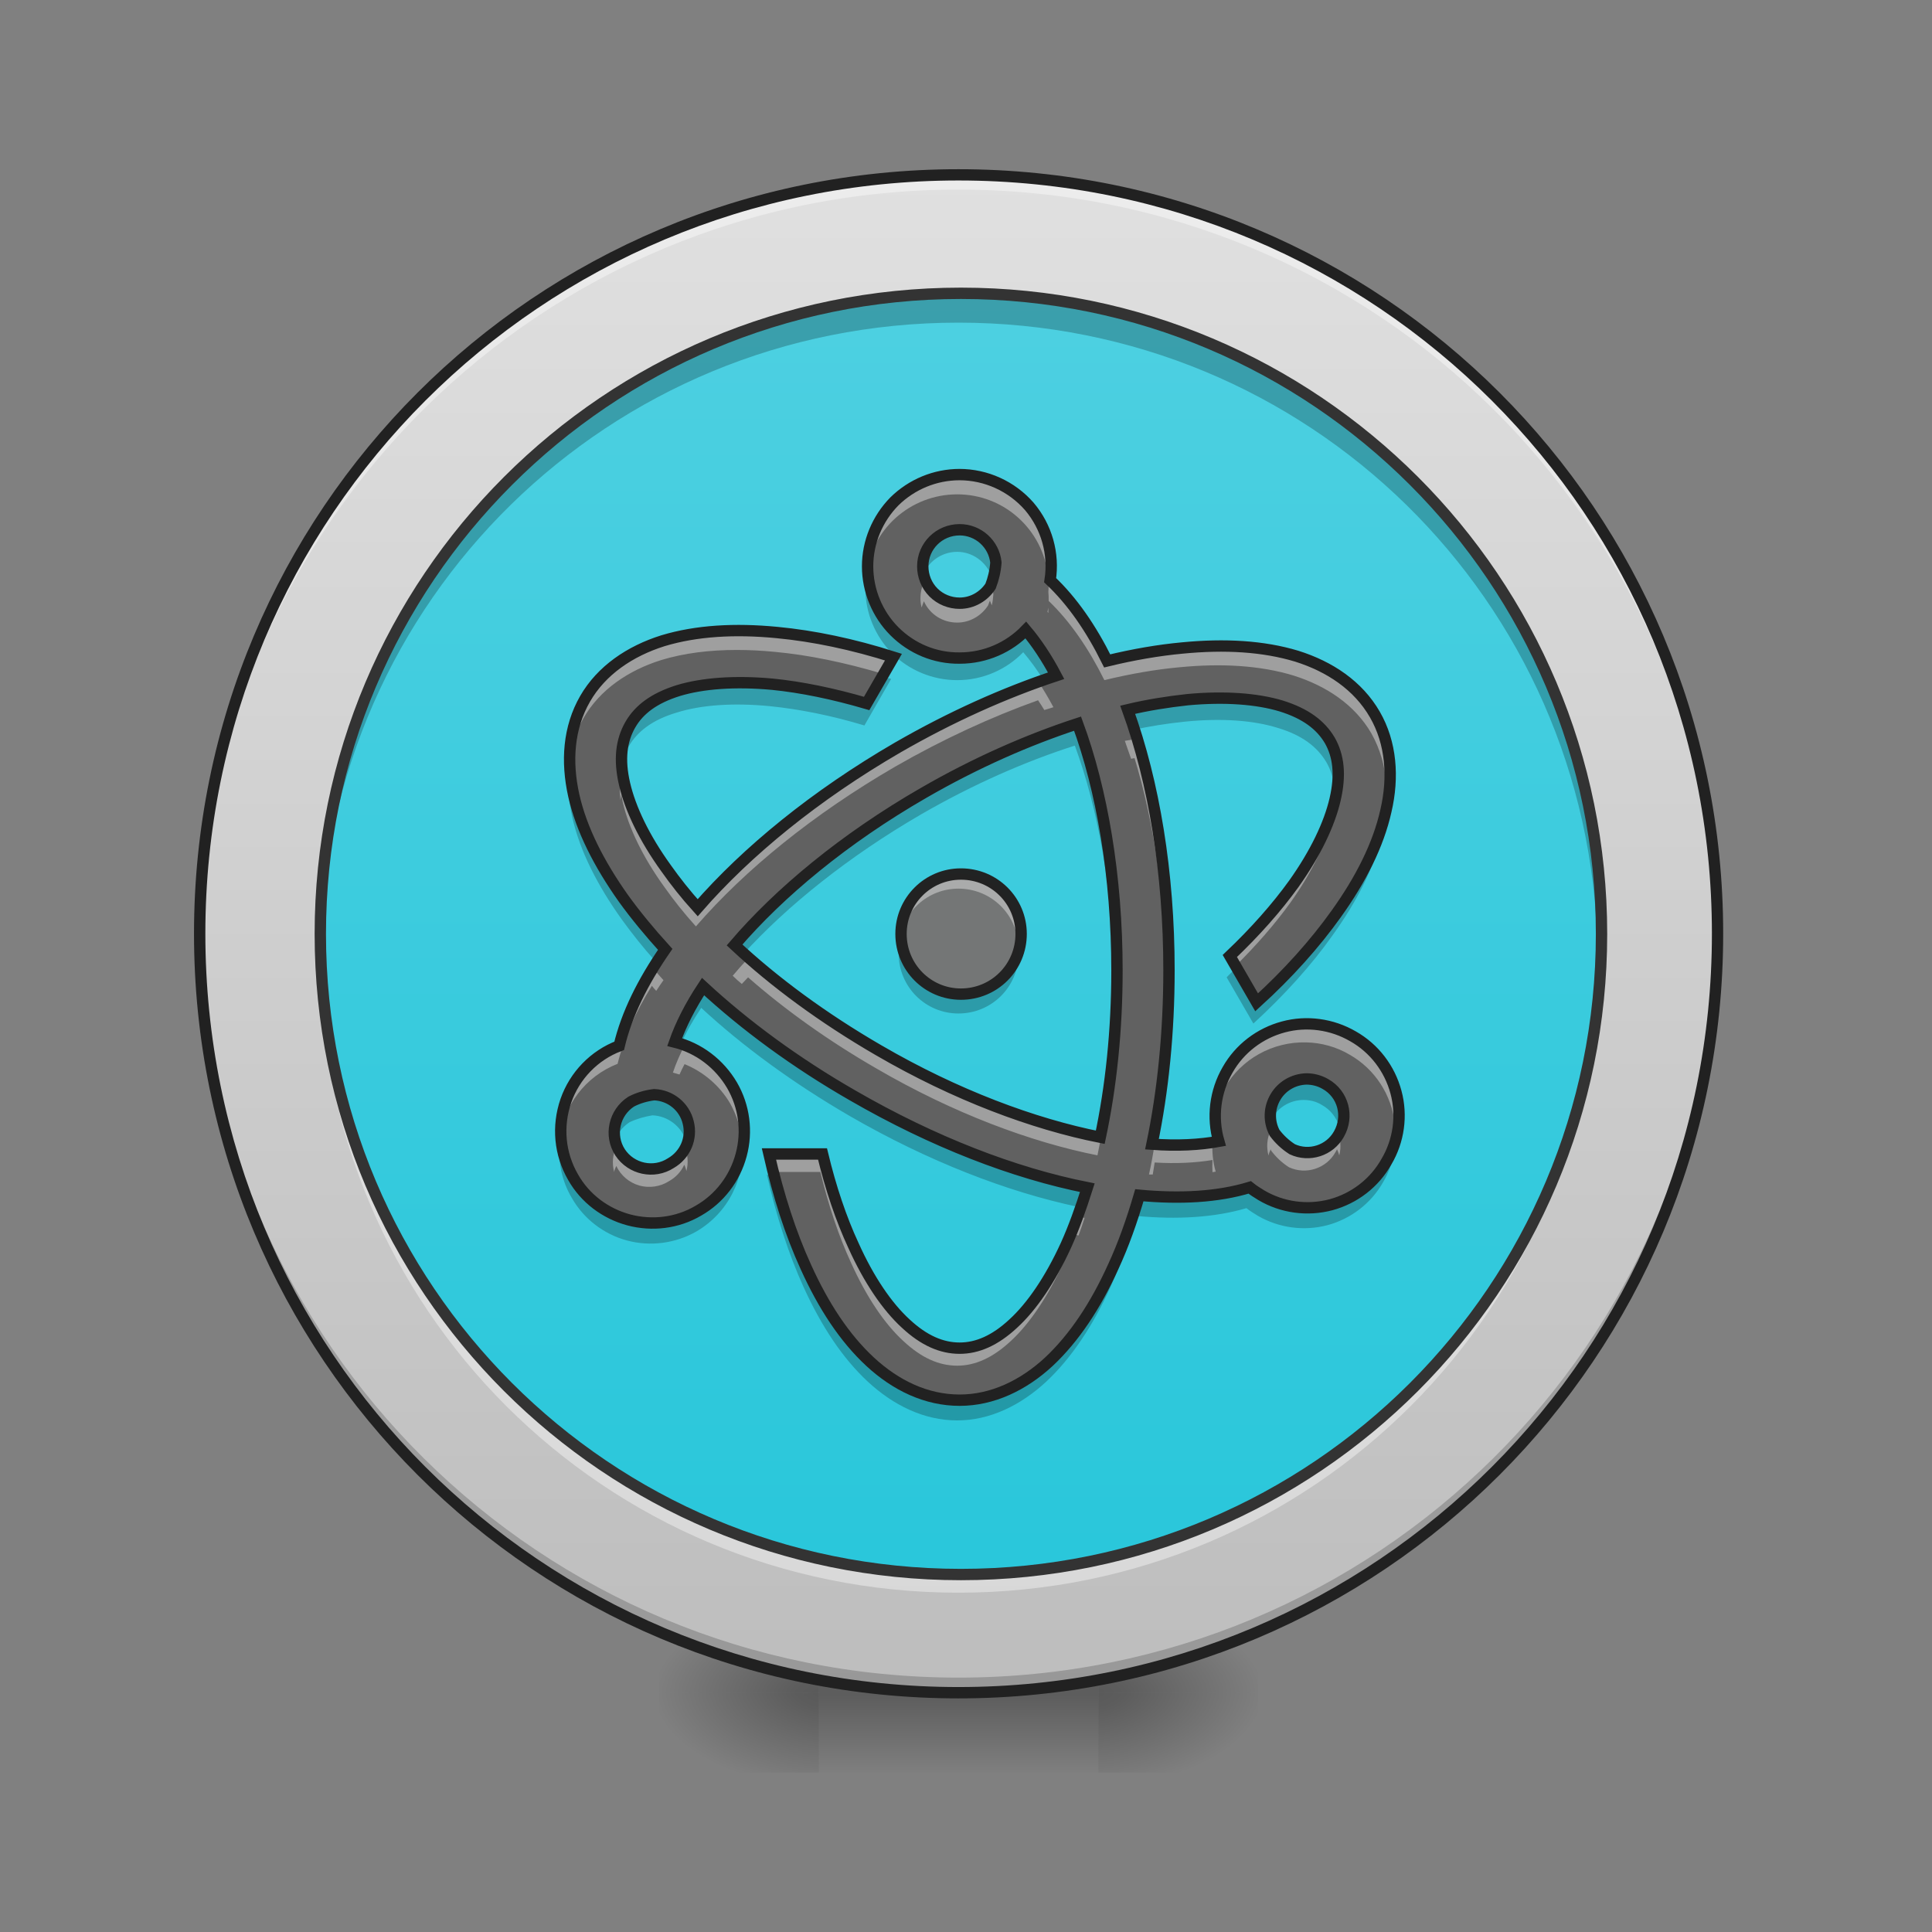 <?xml version="1.0" encoding="UTF-8"?>
<svg xmlns="http://www.w3.org/2000/svg" xmlns:xlink="http://www.w3.org/1999/xlink" width="24px" height="24px" viewBox="0 0 24 24" version="1.1">
<rect x="0" y="0" width="24" height="24" fill="#808080" stroke="none"/>
<defs>
<radialGradient id="radial0" gradientUnits="userSpaceOnUse" cx="450.909" cy="189.579" fx="450.909" fy="189.579" r="21.167" gradientTransform="matrix(0,-0.059,-0.105,-0,33.392,47.696)">
<stop offset="0" style="stop-color:rgb(0%,0%,0%);stop-opacity:0.314;"/>
<stop offset="0.222" style="stop-color:rgb(0%,0%,0%);stop-opacity:0.275;"/>
<stop offset="1" style="stop-color:rgb(0%,0%,0%);stop-opacity:0;"/>
</radialGradient>
<radialGradient id="radial1" gradientUnits="userSpaceOnUse" cx="450.909" cy="189.579" fx="450.909" fy="189.579" r="21.167" gradientTransform="matrix(-0,0.059,0.105,0,-9.578,-5.646)">
<stop offset="0" style="stop-color:rgb(0%,0%,0%);stop-opacity:0.314;"/>
<stop offset="0.222" style="stop-color:rgb(0%,0%,0%);stop-opacity:0.275;"/>
<stop offset="1" style="stop-color:rgb(0%,0%,0%);stop-opacity:0;"/>
</radialGradient>
<radialGradient id="radial2" gradientUnits="userSpaceOnUse" cx="450.909" cy="189.579" fx="450.909" fy="189.579" r="21.167" gradientTransform="matrix(-0,-0.059,0.105,-0,-9.578,47.696)">
<stop offset="0" style="stop-color:rgb(0%,0%,0%);stop-opacity:0.314;"/>
<stop offset="0.222" style="stop-color:rgb(0%,0%,0%);stop-opacity:0.275;"/>
<stop offset="1" style="stop-color:rgb(0%,0%,0%);stop-opacity:0;"/>
</radialGradient>
<radialGradient id="radial3" gradientUnits="userSpaceOnUse" cx="450.909" cy="189.579" fx="450.909" fy="189.579" r="21.167" gradientTransform="matrix(0,0.059,-0.105,0,33.392,-5.646)">
<stop offset="0" style="stop-color:rgb(0%,0%,0%);stop-opacity:0.314;"/>
<stop offset="0.222" style="stop-color:rgb(0%,0%,0%);stop-opacity:0.275;"/>
<stop offset="1" style="stop-color:rgb(0%,0%,0%);stop-opacity:0;"/>
</radialGradient>
<linearGradient id="linear0" gradientUnits="userSpaceOnUse" x1="255.323" y1="233.5" x2="255.323" y2="254.667" gradientTransform="matrix(0.01,0,0,0.047,9.349,10.079)">
<stop offset="0" style="stop-color:rgb(0%,0%,0%);stop-opacity:0.275;"/>
<stop offset="1" style="stop-color:rgb(0%,0%,0%);stop-opacity:0;"/>
</linearGradient>
<linearGradient id="linear1" gradientUnits="userSpaceOnUse" x1="285.75" y1="233.5" x2="285.75" y2="-168.667" gradientTransform="matrix(0.047,0,0,0.047,0,10.079)">
<stop offset="0" style="stop-color:rgb(74.118%,74.118%,74.118%);stop-opacity:1;"/>
<stop offset="1" style="stop-color:rgb(87.843%,87.843%,87.843%);stop-opacity:1;"/>
</linearGradient>
<linearGradient id="linear2" gradientUnits="userSpaceOnUse" x1="254" y1="233.5" x2="254" y2="-136.917" gradientTransform="matrix(0.047,0,0,0.047,0,10.079)">
<stop offset="0" style="stop-color:rgb(14.902%,77.647%,85.49%);stop-opacity:1;"/>
<stop offset="1" style="stop-color:rgb(30.196%,81.569%,88.235%);stop-opacity:1;"/>
</linearGradient>
<linearGradient id="linear3" gradientUnits="userSpaceOnUse" x1="254" y1="265.25" x2="254" y2="-179.25" gradientTransform="matrix(0.011,0,0,0.011,0.969,1.412)">
<stop offset="0" style="stop-color:rgb(38.039%,38.039%,38.039%);stop-opacity:1;"/>
<stop offset="1" style="stop-color:rgb(45.882%,45.882%,45.882%);stop-opacity:1;"/>
</linearGradient>
<filter id="alpha" filterUnits="objectBoundingBox" x="0%" y="0%" width="100%" height="100%">
  <feColorMatrix type="matrix" in="SourceGraphic" values="0 0 0 0 1 0 0 0 0 1 0 0 0 0 1 0 0 0 1 0"/>
</filter>
<mask id="mask0">
  <g filter="url(#alpha)">
<rect x="0" y="0" width="24" height="24" style="fill:rgb(0%,0%,0%);fill-opacity:0.99;stroke:none;"/>
  </g>
</mask>
<linearGradient id="linear4" gradientUnits="userSpaceOnUse" x1="238.125" y1="32.417" x2="269.875" y2="32.417" gradientTransform="matrix(0.011,0,0,0.011,0.969,1.412)">
<stop offset="0" style="stop-color:rgb(38.039%,38.039%,38.039%);stop-opacity:1;"/>
<stop offset="1" style="stop-color:rgb(45.882%,45.882%,45.882%);stop-opacity:1;"/>
</linearGradient>
<clipPath id="clip1">
  <rect x="0" y="0" width="24" height="24"/>
</clipPath>
<g id="surface5" clip-path="url(#clip1)">
<path style=" stroke:none;fill-rule:nonzero;fill:url(#linear4);" d="M 11.906 10.855 C 12.32 10.855 12.652 11.188 12.652 11.598 C 12.652 12.012 12.32 12.344 11.906 12.344 C 11.496 12.344 11.164 12.012 11.164 11.598 C 11.164 11.188 11.496 10.855 11.906 10.855 Z M 11.906 10.855 "/>
</g>
<mask id="mask1">
  <g filter="url(#alpha)">
<rect x="0" y="0" width="24" height="24" style="fill:rgb(0%,0%,0%);fill-opacity:0.99;stroke:none;"/>
  </g>
</mask>
<clipPath id="clip2">
  <rect x="0" y="0" width="24" height="24"/>
</clipPath>
<g id="surface8" clip-path="url(#clip2)">
<path style=" stroke:none;fill-rule:nonzero;fill:rgb(100%,100%,100%);fill-opacity:0.392;" d="M 11.906 10.855 C 11.496 10.855 11.164 11.188 11.164 11.598 C 11.164 11.629 11.164 11.66 11.168 11.691 C 11.215 11.324 11.527 11.039 11.906 11.039 C 12.289 11.039 12.602 11.324 12.645 11.691 C 12.648 11.66 12.652 11.629 12.652 11.598 C 12.652 11.188 12.32 10.855 11.906 10.855 Z M 11.906 10.855 "/>
</g>
<mask id="mask2">
  <g filter="url(#alpha)">
<rect x="0" y="0" width="24" height="24" style="fill:rgb(0%,0%,0%);fill-opacity:0.99;stroke:none;"/>
  </g>
</mask>
<clipPath id="clip3">
  <rect x="0" y="0" width="24" height="24"/>
</clipPath>
<g id="surface11" clip-path="url(#clip3)">
<path style=" stroke:none;fill-rule:nonzero;fill:rgb(0%,0%,0%);fill-opacity:0.235;" d="M 11.172 11.723 C 11.168 11.762 11.164 11.805 11.164 11.848 C 11.164 12.258 11.496 12.59 11.906 12.59 C 12.32 12.59 12.652 12.258 12.652 11.848 C 12.652 11.805 12.648 11.762 12.641 11.723 C 12.582 12.074 12.277 12.344 11.906 12.344 C 11.539 12.344 11.23 12.074 11.172 11.723 Z M 11.172 11.723 "/>
</g>
<mask id="mask3">
  <g filter="url(#alpha)">
<rect x="0" y="0" width="24" height="24" style="fill:rgb(0%,0%,0%);fill-opacity:0.99;stroke:none;"/>
  </g>
</mask>
<clipPath id="clip4">
  <rect x="0" y="0" width="24" height="24"/>
</clipPath>
<g id="surface14" clip-path="url(#clip4)">
<path style="fill:none;stroke-width:3;stroke-linecap:round;stroke-linejoin:round;stroke:rgb(12.941%,12.941%,12.941%);stroke-opacity:1;stroke-miterlimit:4;" d="M 253.976 16.561 C 262.808 16.561 269.891 23.644 269.891 32.393 C 269.891 41.226 262.808 48.308 253.976 48.308 C 245.227 48.308 238.144 41.226 238.144 32.393 C 238.144 23.644 245.227 16.561 253.976 16.561 Z M 253.976 16.561 " transform="matrix(0.047,0,0,0.047,0,10.079)"/>
</g>
</defs>
<g id="surface1">
<path style=" stroke:none;fill-rule:nonzero;fill:url(#radial0);" d="M 13.645 21.027 L 15.629 21.027 L 15.629 20.031 L 13.645 20.031 Z M 13.645 21.027 "/>
<path style=" stroke:none;fill-rule:nonzero;fill:url(#radial1);" d="M 10.172 21.027 L 8.188 21.027 L 8.188 22.02 L 10.172 22.02 Z M 10.172 21.027 "/>
<path style=" stroke:none;fill-rule:nonzero;fill:url(#radial2);" d="M 10.172 21.027 L 8.188 21.027 L 8.188 20.031 L 10.172 20.031 Z M 10.172 21.027 "/>
<path style=" stroke:none;fill-rule:nonzero;fill:url(#radial3);" d="M 13.645 21.027 L 15.629 21.027 L 15.629 22.02 L 13.645 22.02 Z M 13.645 21.027 "/>
<path style=" stroke:none;fill-rule:nonzero;fill:url(#linear0);" d="M 10.172 20.777 L 13.645 20.777 L 13.645 22.02 L 10.172 22.02 Z M 10.172 20.777 "/>
<path style=" stroke:none;fill-rule:nonzero;fill:url(#linear1);" d="M 11.906 2.172 C 17.113 2.172 21.336 6.391 21.336 11.598 C 21.336 16.805 17.113 21.027 11.906 21.027 C 6.703 21.027 2.48 16.805 2.48 11.598 C 2.48 6.391 6.703 2.172 11.906 2.172 Z M 11.906 2.172 "/>
<path style=" stroke:none;fill-rule:nonzero;fill:rgb(0%,0%,0%);fill-opacity:0.196;" d="M 11.906 21.027 C 6.684 21.027 2.48 16.82 2.48 11.598 C 2.48 11.566 2.48 11.539 2.48 11.508 C 2.531 16.688 6.715 20.84 11.906 20.84 C 17.098 20.84 21.285 16.688 21.332 11.508 C 21.332 11.539 21.336 11.566 21.336 11.598 C 21.336 16.82 17.129 21.027 11.906 21.027 Z M 11.906 21.027 "/>
<path style=" stroke:none;fill-rule:nonzero;fill:rgb(100%,100%,100%);fill-opacity:0.392;" d="M 11.906 2.172 C 6.684 2.172 2.48 6.375 2.48 11.598 C 2.48 11.629 2.48 11.66 2.48 11.691 C 2.531 6.512 6.715 2.355 11.906 2.355 C 17.098 2.355 21.285 6.512 21.332 11.691 C 21.332 11.66 21.336 11.629 21.336 11.598 C 21.336 6.375 17.129 2.172 11.906 2.172 Z M 11.906 2.172 "/>
<path style=" stroke:none;fill-rule:nonzero;fill:rgb(12.941%,12.941%,12.941%);fill-opacity:1;" d="M 11.906 2.102 C 6.648 2.102 2.41 6.34 2.41 11.598 C 2.41 16.859 6.648 21.098 11.906 21.098 C 17.168 21.098 21.406 16.859 21.406 11.598 C 21.406 6.34 17.168 2.102 11.906 2.102 Z M 11.906 2.242 C 17.094 2.242 21.266 6.414 21.266 11.598 C 21.266 16.785 17.094 20.957 11.906 20.957 C 6.723 20.957 2.551 16.785 2.551 11.598 C 2.551 6.414 6.723 2.242 11.906 2.242 Z M 11.906 2.242 "/>
<path style=" stroke:none;fill-rule:nonzero;fill:url(#linear2);" d="M 11.906 3.66 C 16.293 3.66 19.844 7.215 19.844 11.598 C 19.844 15.984 16.293 19.535 11.906 19.535 C 7.523 19.535 3.969 15.984 3.969 11.598 C 3.969 7.215 7.523 3.66 11.906 3.66 Z M 11.906 3.66 "/>
<path style=" stroke:none;fill-rule:nonzero;fill:rgb(0%,0%,0%);fill-opacity:0.235;" d="M 11.906 3.66 C 7.508 3.66 3.969 7.199 3.969 11.598 C 3.969 11.656 3.969 11.715 3.973 11.773 C 4.062 7.453 7.566 4.008 11.906 4.008 C 16.246 4.008 19.754 7.453 19.844 11.773 C 19.844 11.715 19.844 11.656 19.844 11.598 C 19.844 7.199 16.305 3.66 11.906 3.66 Z M 11.906 3.66 "/>
<path style=" stroke:none;fill-rule:nonzero;fill:rgb(100%,100%,100%);fill-opacity:0.392;" d="M 3.969 11.723 C 3.969 11.766 3.969 11.805 3.969 11.848 C 3.969 16.246 7.508 19.785 11.906 19.785 C 16.305 19.785 19.844 16.246 19.844 11.848 C 19.844 11.805 19.844 11.766 19.844 11.723 C 19.777 16.062 16.266 19.535 11.906 19.535 C 7.551 19.535 4.035 16.062 3.969 11.723 Z M 3.969 11.723 "/>
<path style="fill:none;stroke-width:3;stroke-linecap:round;stroke-linejoin:miter;stroke:rgb(20%,20%,20%);stroke-opacity:1;stroke-miterlimit:4;" d="M 253.976 -136.924 C 347.55 -136.924 423.293 -61.098 423.293 32.393 C 423.293 125.967 347.55 201.71 253.976 201.71 C 160.485 201.71 84.659 125.967 84.659 32.393 C 84.659 -61.098 160.485 -136.924 253.976 -136.924 Z M 253.976 -136.924 " transform="matrix(0.047,0,0,0.047,0,10.079)"/>
<path style=" stroke:none;fill-rule:nonzero;fill:url(#linear3);" d="M 11.891 5.906 C 11.586 5.906 11.297 6.027 11.082 6.238 C 10.871 6.453 10.75 6.742 10.75 7.043 C 10.75 7.344 10.871 7.637 11.082 7.848 C 11.297 8.062 11.586 8.184 11.891 8.18 C 12.211 8.18 12.504 8.047 12.711 7.832 C 12.84 7.984 12.969 8.176 13.086 8.398 C 12.449 8.609 11.785 8.906 11.121 9.289 C 10.105 9.879 9.258 10.57 8.645 11.273 C 8.496 11.109 8.367 10.945 8.254 10.785 C 7.98 10.406 7.809 10.043 7.738 9.738 C 7.668 9.434 7.699 9.199 7.809 9.008 C 7.918 8.816 8.105 8.676 8.406 8.582 C 8.703 8.492 9.105 8.461 9.57 8.504 C 9.926 8.539 10.324 8.621 10.738 8.742 L 11.07 8.168 C 10.566 8.008 10.082 7.906 9.629 7.863 C 9.105 7.812 8.629 7.84 8.215 7.965 C 7.805 8.094 7.453 8.332 7.25 8.684 C 7.043 9.043 7.016 9.461 7.109 9.883 C 7.203 10.301 7.422 10.73 7.727 11.16 C 7.879 11.371 8.051 11.578 8.242 11.789 C 7.965 12.191 7.766 12.59 7.672 12.984 C 7.363 13.102 7.121 13.352 7.012 13.664 C 6.902 13.98 6.934 14.324 7.102 14.613 C 7.25 14.875 7.5 15.062 7.789 15.141 C 8.082 15.219 8.395 15.18 8.652 15.027 C 8.914 14.879 9.105 14.629 9.184 14.336 C 9.262 14.047 9.223 13.734 9.07 13.473 C 8.914 13.207 8.66 13.012 8.359 12.938 C 8.434 12.727 8.551 12.492 8.711 12.25 C 9.23 12.73 9.855 13.191 10.562 13.598 C 11.562 14.176 12.566 14.562 13.473 14.742 C 13.391 15 13.305 15.242 13.207 15.457 C 13.012 15.883 12.785 16.215 12.555 16.426 C 12.328 16.637 12.109 16.73 11.891 16.73 C 11.668 16.73 11.449 16.637 11.223 16.426 C 10.992 16.215 10.766 15.883 10.574 15.457 C 10.422 15.129 10.293 14.746 10.191 14.324 L 9.527 14.324 C 9.645 14.84 9.797 15.312 9.984 15.723 C 10.203 16.207 10.465 16.605 10.781 16.898 C 11.098 17.191 11.477 17.375 11.891 17.375 C 12.297 17.375 12.68 17.191 12.996 16.898 C 13.309 16.605 13.574 16.207 13.793 15.723 C 13.918 15.453 14.023 15.156 14.117 14.836 C 14.621 14.883 15.086 14.859 15.484 14.738 C 15.527 14.773 15.578 14.805 15.629 14.836 C 15.887 14.988 16.199 15.031 16.492 14.953 C 16.781 14.875 17.031 14.684 17.18 14.418 C 17.332 14.16 17.375 13.848 17.297 13.559 C 17.219 13.266 17.027 13.016 16.766 12.867 C 16.504 12.715 16.191 12.672 15.902 12.75 C 15.609 12.828 15.359 13.02 15.211 13.281 C 15.055 13.551 15.016 13.871 15.102 14.168 C 14.867 14.211 14.586 14.227 14.273 14.203 C 14.41 13.547 14.484 12.816 14.484 12.047 C 14.484 10.832 14.297 9.719 13.973 8.82 C 14.219 8.762 14.465 8.723 14.715 8.695 C 15.176 8.652 15.578 8.684 15.875 8.773 C 16.176 8.867 16.363 9.008 16.477 9.199 C 16.586 9.391 16.613 9.625 16.543 9.93 C 16.473 10.234 16.301 10.598 16.031 10.977 C 15.82 11.27 15.555 11.57 15.238 11.871 L 15.57 12.445 C 15.961 12.09 16.293 11.719 16.555 11.352 C 16.863 10.922 17.078 10.492 17.172 10.074 C 17.27 9.656 17.238 9.23 17.035 8.879 C 16.828 8.52 16.477 8.285 16.066 8.156 C 15.652 8.031 15.176 8.004 14.652 8.055 C 14.355 8.082 14.039 8.137 13.719 8.215 C 13.52 7.812 13.285 7.473 13.012 7.215 C 13.062 6.887 12.969 6.555 12.754 6.301 C 12.535 6.051 12.219 5.906 11.887 5.906 Z M 11.891 6.59 C 12.121 6.59 12.316 6.766 12.34 6.996 C 12.332 7.102 12.309 7.199 12.273 7.289 C 12.191 7.414 12.051 7.5 11.891 7.5 C 11.77 7.5 11.652 7.453 11.566 7.367 C 11.48 7.281 11.434 7.164 11.434 7.043 C 11.434 6.793 11.637 6.59 11.891 6.59 Z M 13.352 8.992 C 13.652 9.809 13.84 10.879 13.84 12.051 C 13.84 12.793 13.766 13.492 13.633 14.117 C 12.805 13.953 11.84 13.594 10.887 13.039 C 10.199 12.641 9.59 12.191 9.102 11.734 C 9.656 11.086 10.465 10.414 11.441 9.852 C 12.09 9.477 12.742 9.191 13.352 8.992 Z M 16.188 13.395 C 16.266 13.395 16.348 13.414 16.422 13.457 C 16.645 13.582 16.715 13.859 16.59 14.078 C 16.477 14.281 16.223 14.363 16.012 14.266 C 15.926 14.211 15.852 14.141 15.793 14.062 C 15.719 13.922 15.723 13.754 15.805 13.617 C 15.883 13.484 16.027 13.398 16.188 13.395 Z M 8.105 13.59 C 8.309 13.598 8.48 13.738 8.527 13.934 C 8.578 14.133 8.488 14.336 8.312 14.438 C 8.102 14.574 7.82 14.512 7.684 14.305 C 7.547 14.094 7.609 13.812 7.82 13.676 C 7.91 13.629 8.008 13.602 8.105 13.59 Z M 8.105 13.59 "/>
<path style=" stroke:none;fill-rule:nonzero;fill:rgb(100%,100%,100%);fill-opacity:0.392;" d="M 11.891 5.906 C 11.586 5.906 11.297 6.027 11.082 6.238 C 10.871 6.453 10.75 6.742 10.75 7.043 C 10.75 7.082 10.754 7.121 10.758 7.16 C 10.816 6.582 11.305 6.141 11.891 6.141 C 12.473 6.141 12.957 6.578 13.02 7.16 C 13.051 6.84 12.949 6.52 12.734 6.281 C 12.516 6.043 12.211 5.906 11.891 5.906 Z M 12.297 7.227 C 12.289 7.246 12.281 7.27 12.273 7.289 C 12.191 7.414 12.051 7.5 11.891 7.5 C 11.711 7.5 11.551 7.398 11.477 7.234 C 11.449 7.293 11.434 7.359 11.434 7.43 C 11.434 7.469 11.438 7.508 11.449 7.547 C 11.457 7.52 11.465 7.496 11.477 7.469 C 11.551 7.633 11.711 7.734 11.891 7.734 C 12.051 7.734 12.191 7.648 12.273 7.523 C 12.281 7.504 12.289 7.48 12.297 7.461 C 12.305 7.48 12.312 7.5 12.32 7.52 C 12.332 7.477 12.336 7.43 12.34 7.383 C 12.336 7.328 12.32 7.273 12.297 7.227 Z M 13.023 7.23 C 13.027 7.27 13.027 7.309 13.023 7.352 C 13.027 7.387 13.027 7.426 13.027 7.465 C 13.293 7.719 13.523 8.055 13.719 8.449 C 14.039 8.371 14.355 8.316 14.652 8.289 C 15.176 8.238 15.652 8.266 16.066 8.391 C 16.477 8.52 16.828 8.754 17.035 9.109 C 17.145 9.305 17.207 9.52 17.219 9.746 C 17.238 9.438 17.184 9.137 17.035 8.879 C 16.828 8.52 16.477 8.285 16.066 8.156 C 15.652 8.031 15.176 8.004 14.652 8.055 C 14.355 8.082 14.039 8.137 13.719 8.215 C 13.523 7.82 13.293 7.484 13.023 7.23 Z M 13.02 7.547 C 13.02 7.562 13.016 7.582 13.012 7.602 C 13.016 7.605 13.02 7.609 13.023 7.613 C 13.023 7.59 13.023 7.566 13.02 7.547 Z M 9.152 7.84 C 8.812 7.84 8.5 7.879 8.215 7.965 C 7.805 8.094 7.453 8.332 7.25 8.684 C 7.098 8.949 7.043 9.246 7.062 9.555 C 7.078 9.332 7.137 9.113 7.25 8.918 C 7.453 8.566 7.805 8.328 8.215 8.199 C 8.5 8.113 8.812 8.074 9.152 8.074 C 9.309 8.074 9.465 8.082 9.629 8.098 C 10.047 8.137 10.492 8.23 10.957 8.367 L 11.055 8.199 C 11.039 8.184 11.023 8.164 11.008 8.148 C 10.523 8 10.062 7.902 9.629 7.863 C 9.465 7.848 9.309 7.84 9.152 7.84 Z M 12.895 8.465 C 12.316 8.672 11.719 8.945 11.121 9.289 C 10.105 9.879 9.258 10.57 8.645 11.273 C 8.496 11.109 8.367 10.945 8.254 10.785 C 7.98 10.406 7.809 10.043 7.738 9.738 C 7.73 9.703 7.723 9.668 7.719 9.633 C 7.699 9.727 7.695 9.828 7.707 9.938 C 7.711 9.914 7.715 9.891 7.719 9.867 C 7.723 9.902 7.73 9.938 7.738 9.973 C 7.809 10.277 7.98 10.641 8.254 11.02 C 8.367 11.18 8.496 11.344 8.645 11.508 C 9.258 10.801 10.105 10.113 11.121 9.523 C 11.719 9.18 12.316 8.906 12.895 8.699 C 12.922 8.738 12.949 8.781 12.973 8.82 C 13.012 8.809 13.051 8.797 13.086 8.785 C 13.023 8.668 12.961 8.562 12.895 8.465 Z M 14.094 9.184 C 14.055 9.191 14.012 9.195 13.973 9.203 C 14 9.277 14.023 9.352 14.051 9.426 C 14.062 9.422 14.078 9.422 14.094 9.418 C 14.336 10.215 14.473 11.152 14.484 12.16 C 14.484 12.125 14.484 12.086 14.484 12.047 C 14.484 10.992 14.344 10.012 14.094 9.184 Z M 16.562 9.824 C 16.559 9.859 16.551 9.895 16.543 9.93 C 16.473 10.234 16.301 10.598 16.031 10.977 C 15.82 11.27 15.555 11.57 15.238 11.871 L 15.324 12.023 C 15.602 11.75 15.84 11.477 16.031 11.211 C 16.301 10.832 16.473 10.469 16.543 10.164 C 16.551 10.129 16.559 10.094 16.562 10.059 C 16.57 10.082 16.574 10.105 16.574 10.129 C 16.586 10.016 16.582 9.918 16.562 9.824 Z M 9.293 11.906 C 9.227 11.977 9.16 12.051 9.102 12.121 C 9.137 12.156 9.176 12.191 9.215 12.223 C 9.242 12.195 9.266 12.168 9.293 12.141 C 9.746 12.539 10.285 12.926 10.887 13.273 C 11.84 13.828 12.805 14.188 13.633 14.352 C 13.754 13.781 13.828 13.145 13.84 12.473 C 13.84 12.5 13.84 12.523 13.84 12.551 C 13.84 12.512 13.84 12.473 13.84 12.434 C 13.84 12.367 13.84 12.305 13.84 12.238 C 13.828 12.91 13.754 13.547 13.633 14.117 C 12.805 13.953 11.84 13.594 10.887 13.039 C 10.285 12.691 9.746 12.305 9.293 11.906 Z M 8.098 12.012 C 7.895 12.336 7.75 12.664 7.672 12.984 C 7.195 13.168 6.902 13.648 6.953 14.16 C 6.996 13.734 7.273 13.371 7.672 13.215 C 7.75 12.898 7.895 12.57 8.098 12.246 C 8.113 12.266 8.133 12.289 8.152 12.309 C 8.18 12.266 8.211 12.219 8.242 12.176 C 8.191 12.121 8.145 12.066 8.098 12.012 Z M 16.227 12.715 C 15.809 12.703 15.418 12.922 15.211 13.281 C 15.09 13.488 15.039 13.73 15.066 13.969 C 15.082 13.809 15.133 13.656 15.211 13.516 C 15.418 13.156 15.809 12.938 16.227 12.949 C 16.414 12.953 16.602 13.004 16.766 13.102 C 17.082 13.281 17.289 13.605 17.328 13.965 C 17.371 13.52 17.152 13.09 16.766 12.867 C 16.602 12.77 16.414 12.719 16.227 12.715 Z M 8.504 12.984 C 8.445 13.102 8.395 13.215 8.359 13.324 C 8.387 13.332 8.414 13.34 8.441 13.348 C 8.461 13.305 8.48 13.262 8.504 13.219 C 8.742 13.316 8.941 13.488 9.07 13.707 C 9.148 13.848 9.199 14 9.215 14.16 C 9.238 13.922 9.188 13.68 9.07 13.473 C 8.941 13.254 8.742 13.082 8.504 12.984 Z M 15.785 14.043 C 15.738 14.141 15.73 14.25 15.758 14.355 C 15.762 14.328 15.773 14.301 15.785 14.277 C 15.785 14.285 15.789 14.289 15.793 14.297 C 15.852 14.375 15.926 14.445 16.012 14.5 C 16.223 14.598 16.477 14.516 16.59 14.312 C 16.598 14.301 16.602 14.289 16.609 14.277 C 16.621 14.301 16.629 14.328 16.637 14.352 C 16.664 14.25 16.652 14.137 16.609 14.043 C 16.602 14.055 16.598 14.066 16.59 14.078 C 16.477 14.281 16.223 14.363 16.012 14.266 C 15.926 14.211 15.852 14.141 15.793 14.062 C 15.789 14.055 15.785 14.051 15.785 14.043 Z M 15.062 14.176 C 14.852 14.211 14.609 14.223 14.344 14.207 C 14.324 14.336 14.301 14.465 14.273 14.59 C 14.289 14.59 14.305 14.59 14.32 14.59 C 14.328 14.543 14.336 14.492 14.344 14.441 C 14.609 14.457 14.852 14.445 15.062 14.41 C 15.059 14.461 15.059 14.512 15.062 14.562 C 15.078 14.559 15.09 14.555 15.102 14.555 C 15.066 14.43 15.055 14.305 15.062 14.176 Z M 8.5 14.234 C 8.461 14.32 8.395 14.391 8.312 14.438 C 8.203 14.508 8.066 14.527 7.941 14.492 C 7.816 14.457 7.711 14.367 7.656 14.25 C 7.609 14.344 7.602 14.453 7.629 14.559 C 7.633 14.531 7.645 14.508 7.656 14.484 C 7.711 14.602 7.816 14.691 7.941 14.727 C 8.066 14.762 8.203 14.742 8.312 14.672 C 8.395 14.625 8.461 14.555 8.5 14.469 C 8.512 14.492 8.52 14.52 8.527 14.547 C 8.555 14.441 8.543 14.332 8.5 14.234 Z M 9.527 14.324 C 9.547 14.402 9.566 14.48 9.586 14.559 L 10.191 14.559 C 10.293 14.98 10.422 15.363 10.574 15.691 C 10.766 16.117 10.992 16.449 11.223 16.66 C 11.449 16.871 11.668 16.965 11.891 16.965 C 12.109 16.965 12.328 16.871 12.555 16.66 C 12.785 16.449 13.012 16.117 13.207 15.691 C 13.258 15.578 13.305 15.461 13.352 15.336 C 13.367 15.34 13.383 15.344 13.398 15.348 C 13.426 15.273 13.449 15.203 13.473 15.129 C 13.43 15.121 13.391 15.109 13.352 15.102 C 13.305 15.227 13.258 15.348 13.207 15.457 C 13.012 15.883 12.785 16.215 12.555 16.426 C 12.328 16.637 12.109 16.73 11.891 16.73 C 11.668 16.73 11.449 16.637 11.223 16.426 C 10.992 16.215 10.766 15.883 10.574 15.457 C 10.422 15.129 10.293 14.746 10.191 14.324 Z M 9.527 14.324 "/>
<path style=" stroke:none;fill-rule:nonzero;fill:rgb(0%,0%,0%);fill-opacity:0.235;" d="M 11.891 6.59 C 11.637 6.59 11.434 6.793 11.434 7.043 C 11.434 7.09 11.441 7.133 11.453 7.176 C 11.512 6.992 11.684 6.855 11.891 6.855 C 12.078 6.855 12.25 6.977 12.316 7.156 C 12.328 7.105 12.336 7.051 12.34 6.996 C 12.316 6.766 12.121 6.59 11.891 6.59 Z M 13.016 7.176 C 13.016 7.188 13.016 7.203 13.012 7.215 C 13.016 7.219 13.02 7.223 13.023 7.227 C 13.02 7.207 13.02 7.191 13.016 7.176 Z M 10.758 7.18 C 10.754 7.223 10.75 7.266 10.75 7.312 C 10.75 7.613 10.871 7.902 11.082 8.117 C 11.297 8.328 11.586 8.449 11.891 8.449 C 12.211 8.449 12.504 8.316 12.711 8.102 C 12.793 8.199 12.879 8.312 12.957 8.441 C 13 8.426 13.043 8.414 13.086 8.398 C 12.969 8.176 12.84 7.984 12.711 7.832 C 12.504 8.047 12.211 8.18 11.891 8.18 C 11.312 8.184 10.828 7.75 10.758 7.18 Z M 10.941 8.395 L 10.738 8.742 C 10.324 8.621 9.926 8.539 9.57 8.504 C 9.105 8.461 8.703 8.492 8.406 8.582 C 8.105 8.676 7.918 8.816 7.809 9.008 C 7.719 9.16 7.684 9.348 7.711 9.57 C 7.723 9.461 7.758 9.363 7.809 9.273 C 7.918 9.086 8.105 8.941 8.406 8.852 C 8.703 8.758 9.105 8.727 9.57 8.773 C 9.926 8.809 10.324 8.887 10.738 9.012 L 11.07 8.434 C 11.027 8.422 10.984 8.41 10.941 8.395 Z M 15.129 8.676 C 14.996 8.676 14.859 8.684 14.715 8.695 C 14.465 8.723 14.219 8.762 13.973 8.82 C 14.004 8.902 14.031 8.984 14.059 9.07 C 14.273 9.023 14.492 8.988 14.715 8.965 C 15.176 8.918 15.578 8.949 15.875 9.043 C 16.176 9.133 16.363 9.277 16.477 9.469 C 16.527 9.555 16.559 9.652 16.574 9.762 C 16.598 9.535 16.562 9.352 16.477 9.199 C 16.363 9.008 16.176 8.867 15.875 8.773 C 15.672 8.711 15.418 8.676 15.129 8.676 Z M 13.352 8.992 C 12.742 9.191 12.09 9.477 11.441 9.852 C 10.465 10.414 9.656 11.086 9.102 11.734 C 9.145 11.773 9.188 11.812 9.23 11.855 C 9.781 11.25 10.539 10.641 11.441 10.117 C 12.09 9.742 12.742 9.457 13.352 9.262 C 13.641 10.047 13.828 11.066 13.84 12.184 C 13.84 12.141 13.84 12.094 13.84 12.051 C 13.84 10.879 13.652 9.809 13.352 8.992 Z M 7.062 9.574 C 7.047 9.762 7.066 9.957 7.109 10.152 C 7.203 10.57 7.422 11 7.727 11.426 C 7.852 11.598 7.988 11.77 8.141 11.941 C 8.172 11.891 8.207 11.84 8.242 11.789 C 8.051 11.578 7.879 11.371 7.727 11.16 C 7.422 10.73 7.203 10.301 7.109 9.883 C 7.086 9.781 7.07 9.676 7.062 9.574 Z M 17.219 9.762 C 17.211 9.867 17.195 9.969 17.172 10.074 C 17.078 10.492 16.863 10.922 16.555 11.352 C 16.293 11.719 15.961 12.09 15.57 12.445 L 15.336 12.043 C 15.305 12.074 15.27 12.105 15.238 12.141 L 15.57 12.715 C 15.961 12.355 16.293 11.988 16.555 11.617 C 16.863 11.188 17.078 10.762 17.172 10.34 C 17.215 10.148 17.234 9.953 17.219 9.762 Z M 14.484 12.184 C 14.477 12.902 14.402 13.582 14.273 14.203 C 14.293 14.203 14.309 14.207 14.324 14.207 C 14.43 13.621 14.484 12.984 14.484 12.316 C 14.484 12.273 14.484 12.227 14.484 12.184 Z M 8.711 12.25 C 8.551 12.492 8.434 12.727 8.359 12.938 C 8.391 12.945 8.426 12.957 8.457 12.969 C 8.523 12.824 8.609 12.672 8.711 12.52 C 9.23 13 9.855 13.457 10.562 13.867 C 11.531 14.426 12.508 14.805 13.391 14.992 C 13.418 14.91 13.445 14.828 13.473 14.742 C 12.566 14.562 11.562 14.176 10.562 13.598 C 9.855 13.191 9.23 12.73 8.711 12.25 Z M 16.188 13.395 C 16.043 13.398 15.91 13.469 15.828 13.586 C 15.742 13.699 15.719 13.848 15.762 13.984 C 15.82 13.797 15.988 13.668 16.188 13.664 C 16.266 13.664 16.348 13.68 16.422 13.727 C 16.527 13.785 16.598 13.879 16.633 13.984 C 16.691 13.785 16.613 13.566 16.422 13.457 C 16.348 13.414 16.266 13.395 16.188 13.395 Z M 8.105 13.59 C 8.008 13.602 7.91 13.629 7.82 13.676 C 7.648 13.785 7.57 13.996 7.633 14.188 C 7.664 14.086 7.73 14 7.82 13.941 C 7.91 13.898 8.008 13.871 8.105 13.855 C 8.297 13.863 8.465 13.992 8.523 14.176 C 8.562 14.043 8.539 13.895 8.457 13.781 C 8.379 13.664 8.246 13.594 8.105 13.59 Z M 15.066 13.98 C 15.059 14.043 15.059 14.109 15.062 14.176 C 15.074 14.172 15.09 14.172 15.102 14.168 C 15.086 14.105 15.074 14.043 15.066 13.98 Z M 17.328 13.988 C 17.309 14.141 17.258 14.289 17.18 14.422 C 17.031 14.684 16.781 14.875 16.492 14.953 C 16.199 15.031 15.887 14.988 15.629 14.836 C 15.578 14.805 15.527 14.773 15.484 14.738 C 15.086 14.859 14.621 14.883 14.117 14.836 C 14.023 15.156 13.914 15.453 13.793 15.723 C 13.574 16.207 13.309 16.605 12.996 16.898 C 12.68 17.191 12.297 17.375 11.891 17.375 C 11.477 17.375 11.098 17.191 10.781 16.898 C 10.465 16.605 10.203 16.207 9.984 15.723 C 9.832 15.387 9.699 15.004 9.594 14.594 L 9.527 14.594 C 9.645 15.109 9.797 15.582 9.984 15.992 C 10.203 16.473 10.465 16.871 10.781 17.164 C 11.098 17.457 11.477 17.645 11.891 17.645 C 12.297 17.645 12.68 17.457 12.996 17.164 C 13.309 16.871 13.574 16.473 13.793 15.992 C 13.914 15.723 14.023 15.422 14.117 15.105 C 14.621 15.152 15.086 15.125 15.484 15.008 C 15.527 15.043 15.578 15.074 15.629 15.105 C 15.887 15.254 16.199 15.297 16.492 15.219 C 16.781 15.141 17.031 14.949 17.18 14.688 C 17.305 14.477 17.355 14.23 17.328 13.988 Z M 6.957 14.176 C 6.926 14.418 6.977 14.668 7.102 14.879 C 7.25 15.141 7.5 15.332 7.789 15.41 C 8.082 15.488 8.395 15.445 8.652 15.297 C 9.047 15.066 9.266 14.629 9.215 14.176 C 9.172 14.535 8.965 14.848 8.652 15.027 C 8.395 15.18 8.082 15.219 7.789 15.141 C 7.5 15.062 7.25 14.875 7.102 14.613 C 7.023 14.477 6.973 14.328 6.957 14.176 Z M 6.957 14.176 "/>
<path style="fill:none;stroke-width:3;stroke-linecap:butt;stroke-linejoin:miter;stroke:rgb(12.941%,12.941%,12.941%);stroke-opacity:1;stroke-miterlimit:4;" d="M 253.642 -89.012 C 247.143 -89.012 240.977 -86.429 236.394 -81.929 C 231.895 -77.346 229.311 -71.18 229.311 -64.764 C 229.311 -58.348 231.895 -52.099 236.394 -47.599 C 240.977 -43.016 247.143 -40.433 253.642 -40.517 C 260.475 -40.517 266.725 -43.35 271.141 -47.933 C 273.891 -44.683 276.64 -40.6 279.14 -35.85 C 265.558 -31.351 251.393 -25.018 237.227 -16.852 C 215.563 -4.27 197.481 10.478 184.399 25.477 C 181.233 21.977 178.483 18.478 176.067 15.061 C 170.234 6.979 166.567 -0.77 165.068 -7.27 C 163.568 -13.769 164.234 -18.769 166.567 -22.852 C 168.901 -26.935 172.9 -29.934 179.316 -31.934 C 185.649 -33.851 194.231 -34.517 204.147 -33.601 C 211.73 -32.851 220.229 -31.101 229.061 -28.518 L 236.144 -40.767 C 225.395 -44.183 215.063 -46.349 205.397 -47.266 C 194.231 -48.349 184.066 -47.766 175.233 -45.1 C 166.484 -42.35 158.985 -37.267 154.652 -29.768 C 150.236 -22.102 149.652 -13.186 151.652 -4.187 C 153.652 4.729 158.318 13.895 164.818 23.061 C 168.067 27.56 171.734 31.976 175.817 36.476 C 169.9 45.058 165.651 53.558 163.651 61.974 C 157.068 64.473 151.902 69.806 149.569 76.472 C 147.236 83.222 147.903 90.554 151.486 96.72 C 154.652 102.303 159.985 106.303 166.151 107.969 C 172.4 109.636 179.066 108.802 184.566 105.553 C 190.149 102.386 194.231 97.054 195.898 90.804 C 197.564 84.638 196.731 77.972 193.482 72.389 C 190.149 66.723 184.732 62.557 178.316 60.974 C 179.899 56.474 182.399 51.475 185.816 46.308 C 196.898 56.557 210.23 66.39 225.312 75.056 C 246.643 87.388 268.058 95.637 287.389 99.47 C 285.639 104.969 283.806 110.136 281.723 114.719 C 277.557 123.801 272.724 130.884 267.808 135.383 C 262.975 139.883 258.309 141.883 253.642 141.883 C 248.893 141.883 244.227 139.883 239.394 135.383 C 234.478 130.884 229.645 123.801 225.562 114.719 C 222.312 107.719 219.562 99.553 217.396 90.554 L 203.231 90.554 C 205.73 101.553 208.98 111.635 212.98 120.385 C 217.646 130.717 223.229 139.216 229.978 145.466 C 236.727 151.715 244.81 155.631 253.642 155.631 C 262.308 155.631 270.474 151.715 277.224 145.466 C 283.89 139.216 289.556 130.717 294.222 120.385 C 296.888 114.635 299.138 108.302 301.138 101.47 C 311.887 102.47 321.803 101.97 330.302 99.387 C 331.218 100.137 332.302 100.803 333.385 101.47 C 338.884 104.719 345.55 105.636 351.8 103.97 C 357.966 102.303 363.299 98.22 366.465 92.554 C 369.715 87.054 370.631 80.388 368.965 74.222 C 367.298 67.973 363.215 62.64 357.633 59.474 C 352.05 56.224 345.384 55.308 339.218 56.974 C 332.968 58.641 327.635 62.723 324.469 68.306 C 321.136 74.056 320.303 80.888 322.136 87.221 C 317.136 88.138 311.137 88.471 304.471 87.971 C 307.387 73.972 308.97 58.391 308.97 41.975 C 308.97 16.061 304.971 -7.686 298.055 -26.851 C 303.304 -28.101 308.554 -28.934 313.887 -29.518 C 323.719 -30.434 332.302 -29.768 338.634 -27.851 C 345.05 -25.851 349.05 -22.852 351.466 -18.769 C 353.8 -14.686 354.383 -9.686 352.883 -3.187 C 351.383 3.312 347.717 11.062 341.967 19.144 C 337.468 25.394 331.802 31.81 325.052 38.226 L 332.135 50.475 C 340.467 42.892 347.55 34.976 353.133 27.144 C 359.716 17.978 364.299 8.812 366.298 -0.104 C 368.381 -9.02 367.715 -18.102 363.382 -25.601 C 358.966 -33.267 351.466 -38.267 342.717 -41.017 C 333.885 -43.683 323.719 -44.266 312.553 -43.183 C 306.221 -42.6 299.471 -41.433 292.639 -39.767 C 288.389 -48.349 283.39 -55.599 277.557 -61.098 C 278.64 -68.097 276.64 -75.18 272.057 -80.596 C 267.391 -85.929 260.642 -89.012 253.559 -89.012 Z M 253.642 -74.43 C 258.559 -74.43 262.725 -70.68 263.225 -65.764 C 263.058 -63.514 262.558 -61.431 261.808 -59.515 C 260.058 -56.848 257.059 -55.015 253.642 -55.015 C 251.059 -55.015 248.56 -56.015 246.726 -57.848 C 244.893 -59.681 243.893 -62.181 243.893 -64.764 C 243.893 -70.097 248.226 -74.43 253.642 -74.43 Z M 284.806 -23.185 C 291.222 -5.77 295.222 17.061 295.222 42.059 C 295.222 57.891 293.639 72.806 290.806 86.138 C 273.141 82.638 252.559 74.972 232.228 63.14 C 217.563 54.641 204.564 45.058 194.148 35.309 C 205.98 21.477 223.229 7.145 244.06 -4.853 C 257.892 -12.853 271.807 -18.935 284.806 -23.185 Z M 345.3 70.723 C 346.967 70.723 348.717 71.139 350.3 72.056 C 355.049 74.722 356.549 80.638 353.883 85.305 C 351.466 89.638 346.05 91.387 341.551 89.304 C 339.718 88.138 338.134 86.638 336.884 84.971 C 335.301 81.972 335.385 78.389 337.134 75.472 C 338.801 72.639 341.884 70.806 345.3 70.723 Z M 172.9 74.889 C 177.233 75.056 180.899 78.055 181.899 82.222 C 182.983 86.471 181.066 90.804 177.316 92.971 C 172.817 95.887 166.817 94.554 163.901 90.138 C 160.985 85.638 162.318 79.639 166.817 76.722 C 168.734 75.722 170.817 75.139 172.9 74.889 Z M 172.9 74.889 " transform="matrix(0.047,0,0,0.047,0,10.079)"/>
<use xlink:href="#surface5" mask="url(#mask0)"/>
<use xlink:href="#surface8" mask="url(#mask1)"/>
<use xlink:href="#surface11" mask="url(#mask2)"/>
<use xlink:href="#surface14" mask="url(#mask3)"/>
</g>
</svg>
